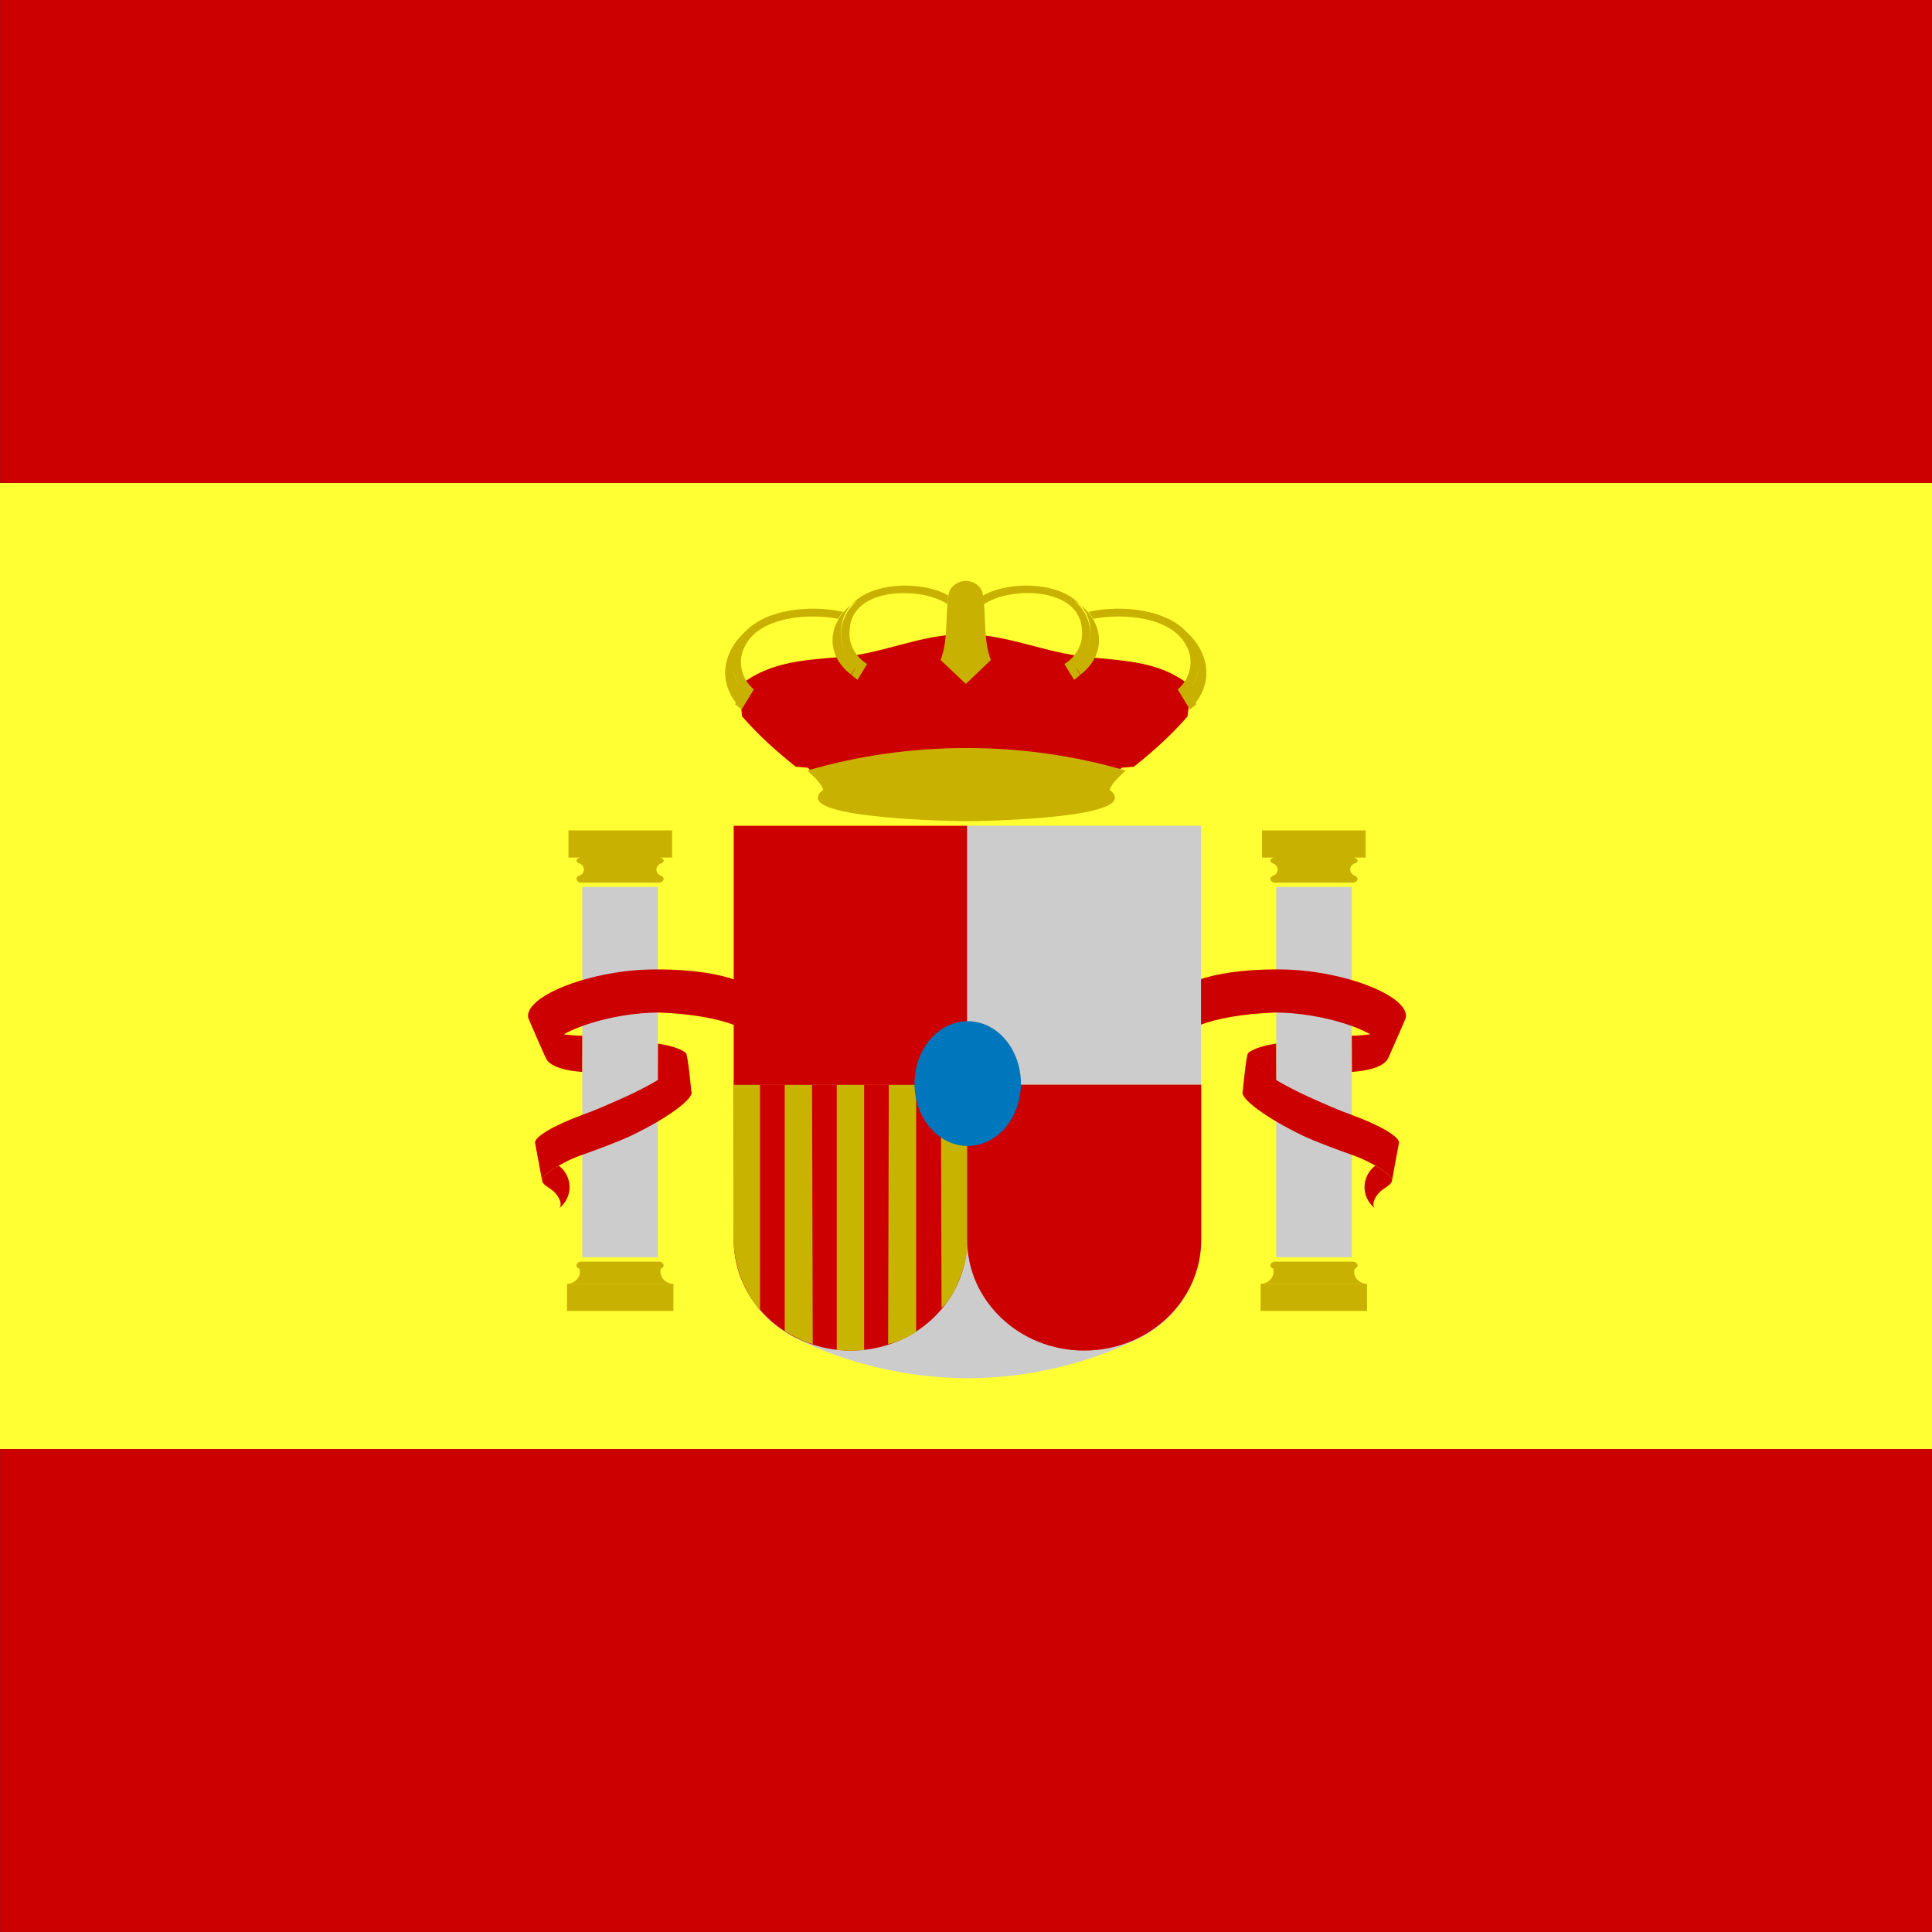 <svg xmlns="http://www.w3.org/2000/svg" width="512" height="512" viewBox="0 0 512 512"><rect x="0" y="0" width="512" height="512" fill="#333333" stroke="none"/><path fill="#c00" d="M.04 0h512v511.995H.04V0z"/><path fill="#ff3" d="M0 127.997h512.08V384H0V127.997z"/><path fill="#C8B100" d="M150.65 227.26h27.464v-7.2H150.65v7.2zM153.532 232.052c.17-.07.296-.078.508-.078h20.568c.203 0 .397.034.558.1-.702-.236-1.21-.875-1.21-1.628 0-.752.55-1.404 1.26-1.65-.16.053-.4.102-.595.102h-20.58c-.206 0-.405-.01-.575-.066l.11.017c.735.224 1.156.88 1.156 1.594 0 .69-.467 1.384-1.198 1.608M154.04 231.974h20.568c.697 0 1.26.433 1.26.963 0 .533-.563.966-1.26.966H154.04c-.697 0-1.262-.433-1.262-.966 0-.53.565-.963 1.262-.963M154.04 227.26h20.58c.695 0 1.263.368 1.263.815 0 .454-.568.823-1.262.823h-20.58c-.695 0-1.26-.37-1.26-.823 0-.447.565-.814 1.26-.814M153.532 336.22c.065.25.157.495.157.763 0 1.804-1.56 3.236-3.464 3.236h28.266c-1.905 0-3.462-1.437-3.462-3.24 0-.263.05-.513.118-.76-.164.056-.358.064-.542.064H154.04c-.166 0-.36-.02-.508-.066M154.04 334.35h20.568c.697 0 1.26.44 1.26.97 0 .532-.563.968-1.26.968H154.04c-.697 0-1.262-.436-1.262-.97 0-.53.565-.968 1.262-.968"/><path fill="#C8B100" d="M150.266 347.41h28.19v-7.19h-28.19v7.19z"/><path fill="#c00" d="M148.06 308.904c-2.79 1.61-4.68 3.26-4.375 4.082.153.758 1.04 1.322 2.306 2.162 1.994 1.387 3.206 3.862 2.257 5.006 1.65-1.33 2.694-3.316 2.694-5.526 0-2.312-1.1-4.396-2.88-5.726"/><path fill="#ccc" d="M154.303 333.188h20.032v-98.14h-20.032v98.14z"/><path fill="#c00" d="M194.795 271.756c-4.37-1.807-11.8-3.146-20.326-3.426-2.94.02-6.218.298-9.6.86-11.98 2-21.108 6.784-20.383 10.68.013.083.04.253.06.327 0 0-4.492-10.12-4.566-10.506-.8-4.32 9.326-9.636 22.624-11.853 4.173-.695 8.243-.967 11.778-.934 8.508 0 15.9 1.09 20.354 2.744l.055 12.11M154.27 284.075c-5.553-.398-9.346-1.882-9.78-4.205-.343-1.853 1.533-3.9 4.888-5.76 1.497.16 3.183.368 4.925.368l-.033 9.597M174.372 276.574c3.47.525 6.076 1.387 7.374 2.447l.116.214c.62 1.27-2.43 3.97-7.522 6.985l.032-9.646M141.828 303.006c-.528-1.585 4.89-4.757 12.545-7.566 3.498-1.252 6.385-2.556 9.966-4.135 10.63-4.7 18.486-10.096 17.52-12.064l-.106-.2c.57.46 1.446 10.15 1.446 10.15.97 1.804-6.22 7.12-16.01 11.812-3.133 1.496-9.75 3.94-12.874 5.036-5.586 1.94-11.14 5.593-10.632 6.95l-1.857-9.98"/><path fill="#C8B100" d="M334.436 227.26H361.9v-7.2h-27.466l.002 7.2zM359.018 232.052c-.172-.07-.303-.078-.51-.078h-20.564c-.203 0-.397.034-.568.1.707-.236 1.215-.875 1.215-1.628 0-.752-.554-1.404-1.266-1.65.17.053.4.102.604.102h20.582c.204 0 .4-.01.575-.066l-.115.017c-.732.224-1.152.88-1.152 1.594-.002.69.464 1.384 1.2 1.607M337.942 231.974h20.565c.692 0 1.256.433 1.256.963 0 .533-.562.966-1.257.966H337.94c-.697 0-1.264-.433-1.264-.966 0-.53.565-.963 1.264-.963M337.927 227.26h20.582c.69 0 1.254.368 1.254.815 0 .454-.562.823-1.257.823h-20.583c-.696 0-1.26-.37-1.26-.823 0-.447.562-.814 1.26-.814M359.013 336.22c-.062.25-.15.495-.15.763 0 1.804 1.557 3.236 3.456 3.236h-28.262c1.897 0 3.45-1.437 3.45-3.24 0-.263-.05-.513-.104-.76.152.056.35.064.537.064h20.567c.166 0 .36-.02.503-.066M337.942 334.35h20.565c.692 0 1.256.44 1.256.97 0 .532-.562.968-1.257.968H337.94c-.697 0-1.264-.436-1.264-.97 0-.528.565-.968 1.264-.968"/><path fill="#C8B100" d="M334.088 347.41h28.192v-7.19h-28.192v7.19z"/><path fill="#c00" d="M364.483 308.904c2.792 1.61 4.687 3.26 4.38 4.082-.152.758-1.038 1.322-2.306 2.162-1.99 1.387-3.21 3.862-2.26 5.006-1.646-1.33-2.686-3.316-2.686-5.526 0-2.312 1.097-4.396 2.87-5.726"/><path fill="#ccc" d="M338.21 333.188h20.03v-98.14h-20.03v98.14z"/><path fill="#c00" d="M317.75 271.756c4.374-1.807 11.805-3.146 20.33-3.426 2.938.02 6.214.298 9.598.86 11.98 2 21.104 6.784 20.377 10.68-.014.083-.036.253-.06.327 0 0 4.495-10.12 4.56-10.506.807-4.32-9.313-9.636-22.61-11.853-4.175-.695-8.25-.967-11.78-.934-8.51 0-15.904 1.09-20.357 2.744l-.056 12.11M358.277 284.075c5.556-.398 9.35-1.882 9.776-4.205.35-1.853-1.53-3.9-4.884-5.76-1.5.16-3.19.368-4.93.368l.037 9.597M338.178 276.574c-3.474.525-6.078 1.387-7.38 2.447l-.115.214c-.624 1.27 2.43 3.97 7.522 6.985l-.027-9.646M370.717 303.006c.526-1.585-4.89-4.757-12.545-7.566-3.498-1.252-6.387-2.556-9.967-4.135-10.633-4.7-18.488-10.096-17.52-12.064l.104-.2c-.56.46-1.44 10.15-1.44 10.15-.97 1.804 6.222 7.12 16 11.812 3.137 1.496 9.757 3.94 12.882 5.036 5.586 1.94 11.136 5.593 10.63 6.95l1.854-9.98"/><path stroke="#000" d="M225.353 189.924c0-3.292 5.342-3.29 5.342 0 0 3.288-5.342 3.288-5.342 0z" fill="none"/><path fill="#c00" d="M255.484 168.08c10.983 0 20 4.344 30.577 5.758 11.475 1.536 21.89.7 31.142 9.413l-1.933 1.72-.56 4.886c-4.44 5.085-8.944 9.112-14.213 13.33l-3.203.26-2.793 2.55c-13.255-1.554-25.416-4.528-38.748-4.53-13.37-.005-25.702 3.2-38.998 4.752l-2.667-2.77-3.208-.263c-5.27-4.218-9.77-8.243-14.213-13.33l-.55-4.884-1.942-1.72c8.442-7.913 18.2-8.265 28.892-9.166 11.203-.942 20.892-6.004 32.418-6.003"/><path fill="#C8B100" d="M256.107 217.633c-3.858-.005-39.692-.67-39.35-6.254-.168-9.38 78.878-9.31 78.683 0 .31 5.612-35.45 6.246-39.333 6.25M256.002 206.2c-12.923.025-26.274 1.1-38.685 4.924 3.31-1.565-3.256-6.635-3.356-6.916 26.953-7.962 57.382-7.962 84.334 0-.1.283-6.663 5.352-3.356 6.92-12.48-3.846-25.946-4.898-38.94-4.924M225.524 178.796l1.71 1.37 2.563-4.188c-3.124-1.912-5.085-5.462-4.62-9.15.576-11.397 19.12-11.407 25.932-6.704.07-.828.145-1.536.26-2.29-8.23-4.796-27.73-3.783-28.45 8.99-.368 3.688 1.176 7.322 3.964 9.74l-1.36 2.232M225.634 178.844c-7.576-5.654-6.164-15.07 1.623-19.7-5.56 4.465-5.824 12.692-.37 17.42l-1.253 2.28M197.02 183.07c-3.018-3.375-3.81-8.323-1.804-12.408 4.58-9.425 19.427-10.513 28.22-8.504-.522.57-.933 1.195-1.332 1.825-7.62-1.48-21.028-.72-24.866 7.605-1.847 3.835-.697 8.423 2.536 11.12l-3.243 5.298-1.74-1.382 2.23-3.55M200.34 165.318c-6.187 3.895-8.546 11.903-3.32 17.755l-1.97 3.194c-5.81-7.458-2.173-16.46 5.29-20.95M255.965 153.962c2.17 0 4.04 1.435 4.483 3.36.99 5.826.005 11.957 2.13 17.598l-6.616 6.327-6.686-6.328c2.135-5.64 1.137-11.775 2.135-17.6.44-1.926 2.385-3.36 4.55-3.36M286.355 178.796l-1.71 1.37-2.563-4.188c3.12-1.91 5.09-5.464 4.62-9.15-.56-11.402-19.13-11.4-25.935-6.704-.076-.828-.14-1.536-.266-2.29 8.235-4.797 27.73-3.784 28.46 8.99.303 3.713-1.145 7.294-3.97 9.74l1.365 2.232M286.245 178.844c7.577-5.654 6.167-15.062-1.616-19.7 5.55 4.468 5.815 12.696.358 17.42l1.257 2.28M314.866 183.07c3.013-3.382 3.794-8.318 1.803-12.408-4.59-9.422-19.428-10.513-28.23-8.504.528.57.937 1.195 1.337 1.825 7.613-1.482 21.028-.715 24.858 7.605 1.853 3.83.69 8.427-2.537 11.12l3.244 5.298 1.742-1.382-2.226-3.55M311.54 165.318c6.19 3.896 8.54 11.896 3.326 17.755l1.964 3.194c5.807-7.455 2.166-16.462-5.29-20.95"/><path fill="#ccc" d="M256.523 365.242c-16.12 0-32.1-3.952-45.532-10.525-9.9-4.904-16.465-14.795-16.465-26.11v-41.04H318.28v41.04c0 11.315-6.565 21.206-16.468 26.11-13.433 6.573-29.16 10.525-45.29 10.525"/><path fill="#ccc" d="M256.26 287.497h62.018v-68.66H256.26v68.66z"/><path fill="#c00" d="M256.307 328.557c0 16.22-13.742 29.364-30.86 29.364-17.126 0-31.007-13.145-31.007-29.36v-41.1h61.867v41.1"/><path fill="#C7B300" d="M207.956 352.79c1.933 1.026 4.588 2.735 7.425 3.42l-.18-70.2h-7.242v66.78h-.002zM194.34 328.004c.187 8.66 3.626 15.1 7.064 19.316v-60.97h-6.98l-.084 41.654z"/><path fill="#C7B500" d="M221.75 357.747c2.835.286 4.95.23 7.245 0V286.01h-7.246v71.737z"/><path fill="#C7B300" d="M235.365 356.21c2.837-.57 6.034-2.337 7.427-3.25v-66.95h-7.246l-.18 70.2z"/><path fill="#c00" d="M194.444 287.497h61.84v-68.66h-61.84v68.66z"/><path fill="#C7B300" d="M249.525 346.637c3.016-2.678 5.853-8.775 6.884-15.727l.18-44.9h-7.25l.185 60.627z"/><path fill="#c00" d="M318.337 287.458v41.1c0 16.218-13.9 29.363-31.024 29.363-17.12 0-31.004-13.145-31.004-29.36v-41.1l62.027-.002"/><path fill="#0076BC" d="M242.357 287.156c0-9.13 6.308-16.528 14.098-16.528 7.785 0 14.094 7.4 14.094 16.528 0 9.133-6.313 16.537-14.097 16.537-7.79 0-14.098-7.404-14.096-16.537"/></svg>
